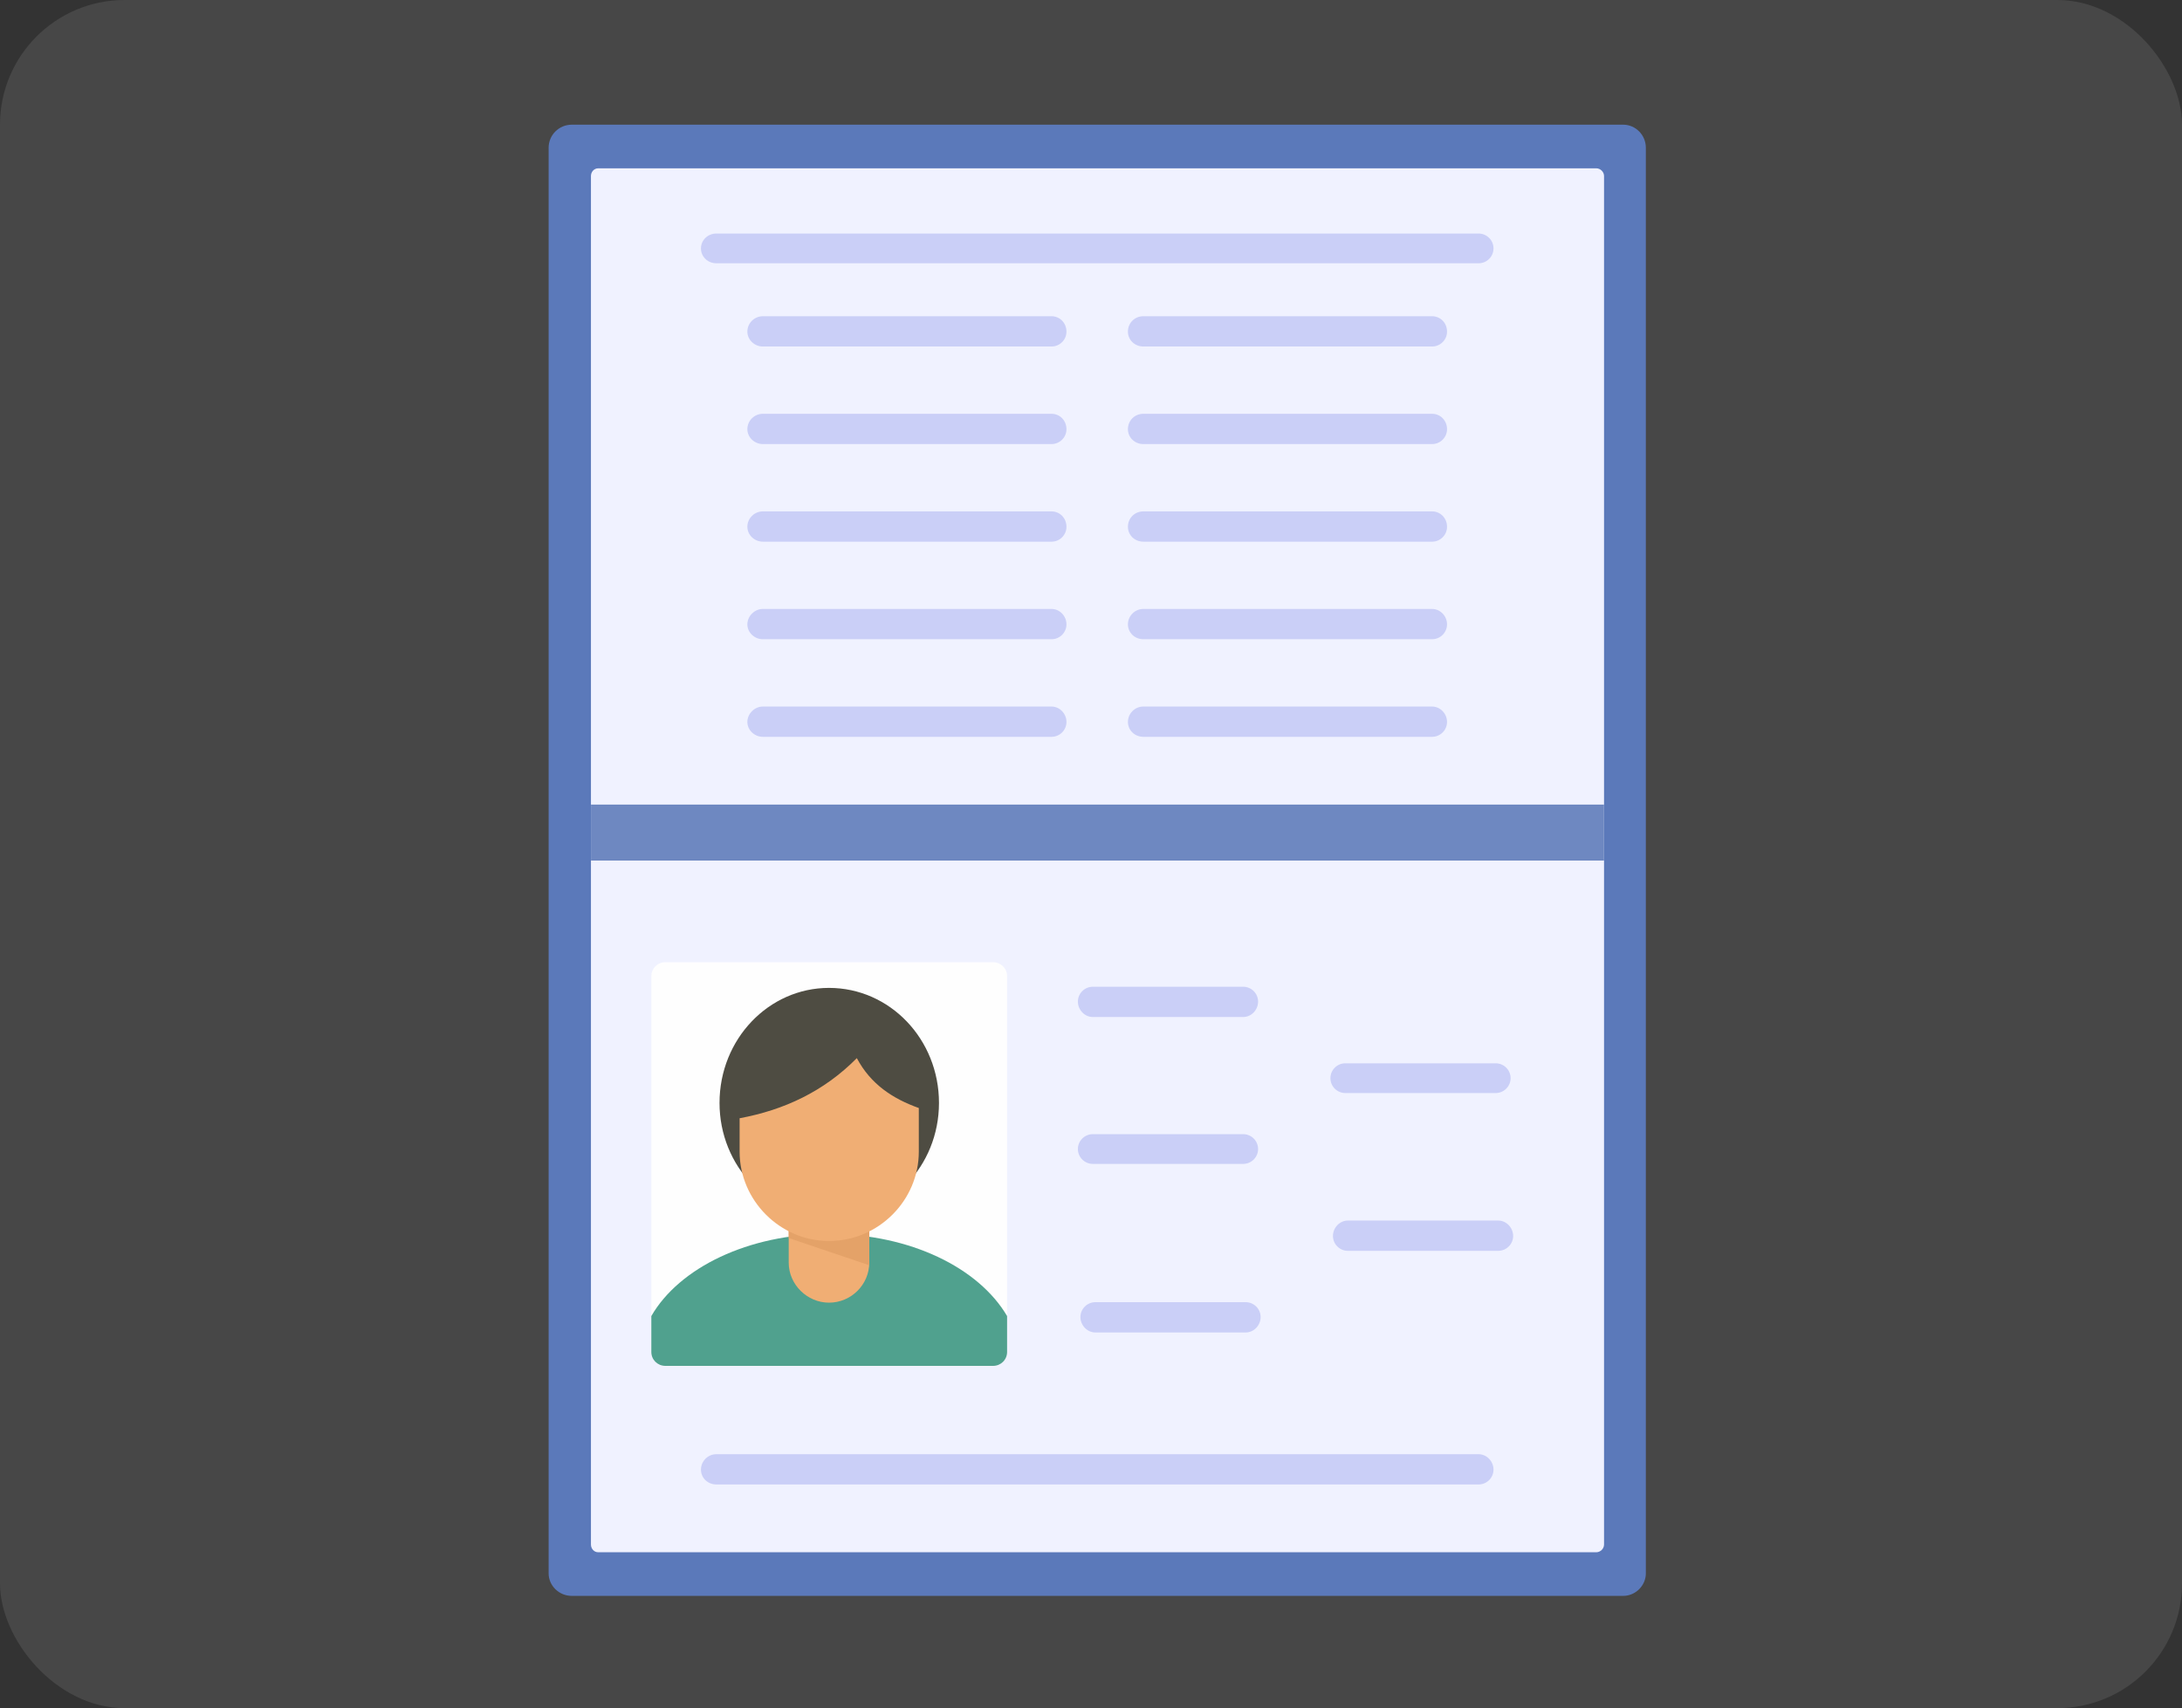 <svg width="175" height="137" viewBox="0 0 175 137" fill="none" xmlns="http://www.w3.org/2000/svg">
<rect x="0" y="0" width="175" height="137" fill="#333333" stroke="none"/>
<rect opacity="0.1" width="175" height="137" rx="10" fill="white"/>
<path fill-rule="evenodd" clip-rule="evenodd" d="M45.864 10H130.179C131.176 10 132 10.826 132 11.854V69.021H44V11.854C44 10.826 44.831 10 45.864 10Z" fill="#5B79BA"/>
<path fill-rule="evenodd" clip-rule="evenodd" d="M45.864 127.998H130.179C131.176 127.998 132 127.172 132 126.187V69.019H44V126.187C44 127.178 44.831 127.998 45.864 127.998Z" fill="#5B79BA"/>
<path fill-rule="evenodd" clip-rule="evenodd" d="M47.974 13.5H128.025C128.357 13.5 128.647 13.788 128.647 14.118V69.022H47.395V14.118C47.395 13.788 47.642 13.5 47.974 13.5Z" fill="#F0F2FF"/>
<path fill-rule="evenodd" clip-rule="evenodd" d="M47.974 124.498H128.025C128.357 124.498 128.647 124.211 128.647 123.88V69.019H47.395V123.88C47.395 124.211 47.642 124.498 47.974 124.498Z" fill="#F0F2FF"/>
<path d="M128.647 64.531H47.395V69.022H128.647V64.531Z" fill="#6E88C1"/>
<path d="M84.333 25.363H61.182C60.518 25.363 59.94 25.902 59.94 26.599C59.94 27.26 60.518 27.792 61.182 27.792H84.333C84.997 27.792 85.532 27.254 85.532 26.599C85.532 25.896 84.997 25.363 84.333 25.363Z" fill="#CACFF7"/>
<path d="M84.333 33.188C76.63 33.188 68.885 33.188 61.182 33.188C60.518 33.188 59.94 33.726 59.94 34.423C59.94 35.084 60.518 35.617 61.182 35.617C68.885 35.617 76.63 35.617 84.333 35.617C84.997 35.617 85.532 35.078 85.532 34.423C85.532 33.72 84.997 33.188 84.333 33.188Z" fill="#CACFF7"/>
<path d="M84.333 41.016C76.63 41.016 68.885 41.016 61.182 41.016C60.518 41.016 59.94 41.554 59.94 42.252C59.94 42.912 60.518 43.445 61.182 43.445C68.885 43.445 76.63 43.445 84.333 43.445C84.997 43.445 85.532 42.906 85.532 42.252C85.532 41.548 84.997 41.016 84.333 41.016Z" fill="#CACFF7"/>
<path d="M84.333 56.668H61.182C60.518 56.668 59.94 57.243 59.94 57.904C59.94 58.565 60.518 59.097 61.182 59.097H84.333C84.997 59.097 85.532 58.559 85.532 57.904C85.532 57.243 84.997 56.668 84.333 56.668Z" fill="#CACFF7"/>
<path d="M84.333 48.84C76.63 48.84 68.885 48.84 61.182 48.84C60.518 48.84 59.94 49.415 59.94 50.076C59.94 50.737 60.518 51.269 61.182 51.269C68.885 51.269 76.63 51.269 84.333 51.269C84.997 51.269 85.532 50.73 85.532 50.076C85.532 49.415 84.997 48.84 84.333 48.84Z" fill="#CACFF7"/>
<path d="M114.854 41.016C107.109 41.016 99.406 41.016 91.704 41.016C91.002 41.016 90.461 41.554 90.461 42.252C90.461 42.912 91.002 43.445 91.704 43.445C99.406 43.445 107.109 43.445 114.854 43.445C115.519 43.445 116.054 42.906 116.054 42.252C116.054 41.548 115.519 41.016 114.854 41.016Z" fill="#CACFF7"/>
<path d="M118.582 18.73H57.461C56.759 18.73 56.218 19.269 56.218 19.924C56.218 20.584 56.759 21.117 57.461 21.117H118.582C119.246 21.117 119.782 20.578 119.782 19.924C119.782 19.269 119.246 18.73 118.582 18.73Z" fill="#CACFF7"/>
<path d="M114.854 56.668H91.704C91.002 56.668 90.461 57.243 90.461 57.904C90.461 58.565 91.002 59.097 91.704 59.097H114.854C115.519 59.097 116.054 58.559 116.054 57.904C116.054 57.243 115.519 56.668 114.854 56.668Z" fill="#CACFF7"/>
<path d="M114.854 25.363H91.704C91.002 25.363 90.461 25.902 90.461 26.599C90.461 27.26 91.002 27.792 91.704 27.792H114.854C115.519 27.792 116.054 27.254 116.054 26.599C116.054 25.896 115.519 25.363 114.854 25.363Z" fill="#CACFF7"/>
<path d="M114.854 48.84C107.109 48.84 99.406 48.84 91.704 48.84C91.002 48.84 90.461 49.415 90.461 50.076C90.461 50.737 91.002 51.269 91.704 51.269C99.406 51.269 107.109 51.269 114.854 51.269C115.519 51.269 116.054 50.73 116.054 50.076C116.054 49.415 115.519 48.84 114.854 48.84Z" fill="#CACFF7"/>
<path d="M114.854 33.188C107.109 33.188 99.406 33.188 91.704 33.188C91.002 33.188 90.461 33.726 90.461 34.423C90.461 35.084 91.002 35.617 91.704 35.617C99.406 35.617 107.109 35.617 114.854 35.617C115.519 35.617 116.054 35.078 116.054 34.423C116.054 33.72 115.519 33.188 114.854 33.188Z" fill="#CACFF7"/>
<path fill-rule="evenodd" clip-rule="evenodd" d="M53.357 77.176H79.651C80.272 77.176 80.771 77.671 80.771 78.289V108.436C80.771 109.054 80.272 109.55 79.651 109.55H53.357C52.736 109.55 52.237 109.054 52.237 108.436V78.283C52.243 77.671 52.736 77.176 53.357 77.176Z" fill="#FEFEFE"/>
<path fill-rule="evenodd" clip-rule="evenodd" d="M66.486 79.234C71.371 79.234 75.308 83.352 75.308 88.461C75.308 93.528 71.377 97.646 66.486 97.646C61.638 97.646 57.707 93.528 57.707 88.461C57.707 83.352 61.644 79.234 66.486 79.234Z" fill="#4E4C42"/>
<path fill-rule="evenodd" clip-rule="evenodd" d="M80.771 105.555V108.437C80.771 109.055 80.272 109.55 79.651 109.55H53.357C52.736 109.55 52.237 109.055 52.237 108.437V105.555C54.471 101.682 60.02 98.965 66.486 98.965C72.988 98.965 78.495 101.682 80.771 105.555Z" fill="#50A18E"/>
<path fill-rule="evenodd" clip-rule="evenodd" d="M66.486 88.461C68.264 88.461 69.716 89.905 69.716 91.673V101.267C69.716 103.036 68.264 104.48 66.486 104.48C64.745 104.48 63.256 103.036 63.256 101.267V91.673C63.256 89.905 64.745 88.461 66.486 88.461Z" fill="#F0AE74"/>
<path fill-rule="evenodd" clip-rule="evenodd" d="M69.716 92.376V101.273C69.716 101.352 69.716 101.395 69.716 101.481L63.256 99.297V92.254L69.716 92.376Z" fill="#E4A268"/>
<path fill-rule="evenodd" clip-rule="evenodd" d="M73.69 88.869C73.69 88.948 73.69 89.034 73.69 89.114V92.369C73.69 96.279 70.46 99.534 66.486 99.534C62.554 99.534 59.318 96.279 59.318 92.369V89.689C62.88 89.028 66.067 87.547 68.719 84.867C69.838 86.978 71.623 88.129 73.69 88.869Z" fill="#F0AE74"/>
<path fill-rule="evenodd" clip-rule="evenodd" d="M87.649 81.57C95.394 81.57 91.998 81.57 99.701 81.57C100.365 81.57 100.901 80.995 100.901 80.334C100.901 79.673 100.359 79.141 99.701 79.141C91.998 79.141 95.394 79.141 87.649 79.141C86.984 79.141 86.449 79.679 86.449 80.334C86.449 80.995 86.991 81.57 87.649 81.57Z" fill="#CACFF7"/>
<path fill-rule="evenodd" clip-rule="evenodd" d="M107.902 87.668C115.604 87.668 112.208 87.668 119.954 87.668C120.618 87.668 121.153 87.129 121.153 86.474C121.153 85.814 120.612 85.281 119.954 85.281C112.208 85.281 115.604 85.281 107.902 85.281C107.237 85.281 106.702 85.82 106.702 86.474C106.702 87.135 107.237 87.668 107.902 87.668Z" fill="#CACFF7"/>
<path fill-rule="evenodd" clip-rule="evenodd" d="M87.649 93.351C95.394 93.351 91.998 93.351 99.701 93.351C100.365 93.351 100.901 92.813 100.901 92.158C100.901 91.497 100.359 90.965 99.701 90.965C91.998 90.965 95.394 90.965 87.649 90.965C86.984 90.965 86.449 91.503 86.449 92.158C86.449 92.819 86.991 93.351 87.649 93.351Z" fill="#CACFF7"/>
<path fill-rule="evenodd" clip-rule="evenodd" d="M87.852 106.871C95.597 106.871 92.202 106.871 99.904 106.871C100.568 106.871 101.104 106.295 101.104 105.635C101.104 104.974 100.562 104.441 99.904 104.441C92.202 104.441 95.597 104.441 87.852 104.441C87.188 104.441 86.652 104.98 86.652 105.635C86.652 106.295 87.194 106.871 87.852 106.871Z" fill="#CACFF7"/>
<path fill-rule="evenodd" clip-rule="evenodd" d="M108.105 100.324C115.807 100.324 112.411 100.324 120.157 100.324C120.821 100.324 121.357 99.785 121.357 99.13C121.357 98.47 120.815 97.894 120.157 97.894C112.411 97.894 115.807 97.894 108.105 97.894C107.441 97.894 106.905 98.47 106.905 99.13C106.905 99.785 107.441 100.324 108.105 100.324Z" fill="#CACFF7"/>
<path fill-rule="evenodd" clip-rule="evenodd" d="M57.461 119.062H118.582C119.246 119.062 119.782 118.524 119.782 117.869C119.782 117.208 119.24 116.633 118.582 116.633H57.461C56.759 116.633 56.218 117.208 56.218 117.869C56.218 118.53 56.753 119.062 57.461 119.062Z" fill="#CACFF7"/>
</svg>
